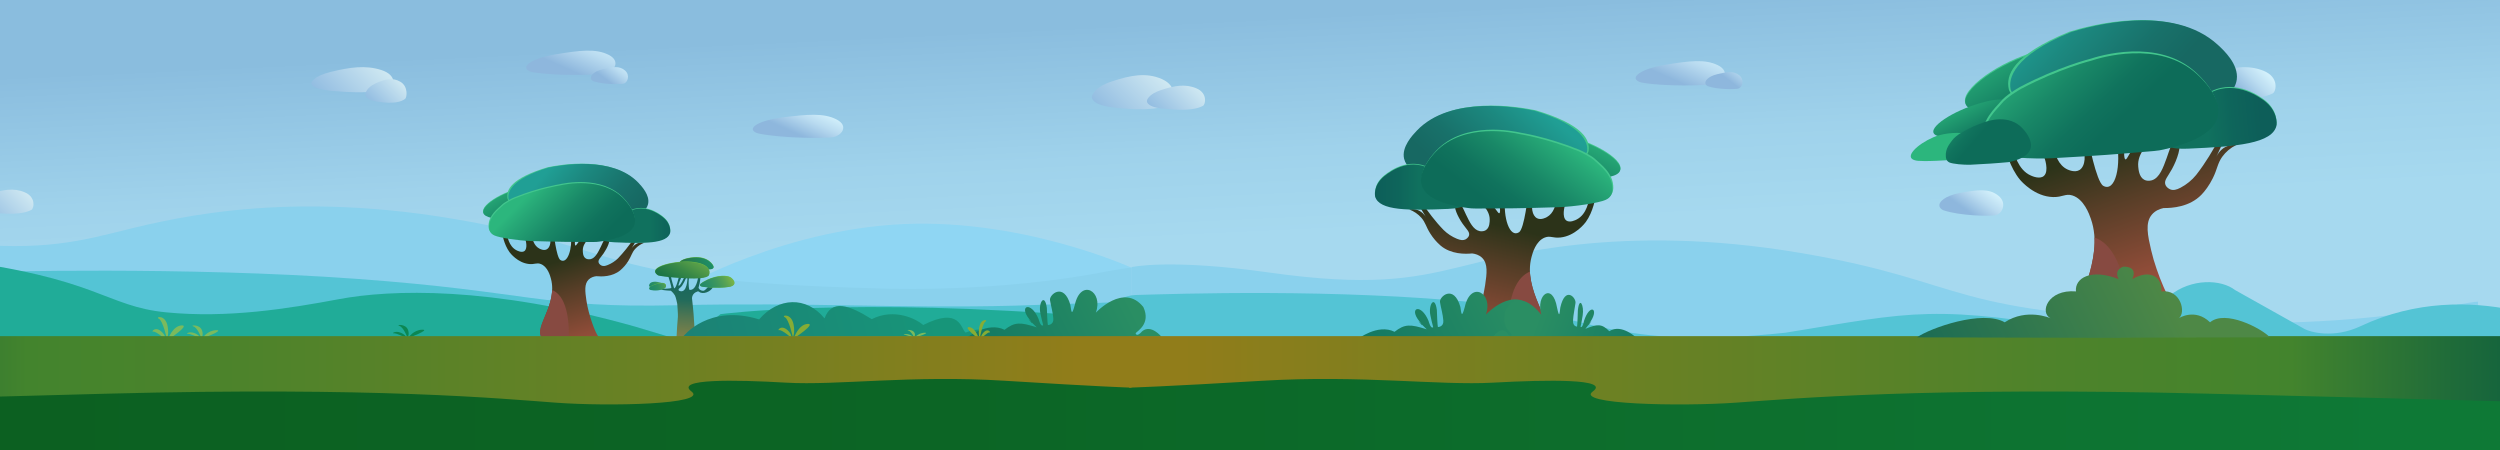 <?xml version="1.0" encoding="utf-8"?>
<!-- Generator: Adobe Illustrator 25.2.3, SVG Export Plug-In . SVG Version: 6.00 Build 0)  -->
<svg version="1.1" id="Layer_1" xmlns="http://www.w3.org/2000/svg" xmlns:xlink="http://www.w3.org/1999/xlink" x="0px" y="0px"
	 viewBox="0 0 5000 900" style="enable-background:new 0 0 5000 900;" xml:space="preserve">
<style type="text/css">
	.st0{clip-path:url(#SVGID_2_);}
	.st1{fill:url(#SVGID_3_);}
	.st2{fill:#8FD6F3;}
	.st3{fill:url(#SVGID_4_);}
	.st4{fill:url(#SVGID_5_);}
	.st5{fill:url(#SVGID_6_);}
	.st6{fill:#54C4D5;}
	.st7{fill:#20AC98;}
	.st8{fill:url(#SVGID_7_);}
	.st9{fill:#68BC45;}
	.st10{fill:url(#SVGID_8_);}
	.st11{fill:url(#SVGID_9_);}
	.st12{fill:url(#SVGID_10_);}
	.st13{fill:url(#SVGID_11_);}
	.st14{fill:url(#SVGID_12_);}
	.st15{fill:url(#SVGID_13_);}
	.st16{fill:#42C68D;}
	.st17{fill:url(#SVGID_14_);}
	.st18{fill:url(#SVGID_15_);}
	.st19{fill:url(#SVGID_16_);}
	.st20{fill:url(#SVGID_17_);}
	.st21{fill:url(#SVGID_18_);}
	.st22{fill:#874A41;}
	.st23{fill:url(#SVGID_19_);}
	.st24{fill:url(#SVGID_20_);}
	.st25{fill:url(#SVGID_21_);}
	.st26{fill:url(#SVGID_22_);}
	.st27{fill:url(#SVGID_23_);}
	.st28{fill:url(#SVGID_24_);}
	.st29{fill:url(#SVGID_25_);}
	.st30{fill:url(#SVGID_26_);}
	.st31{fill:url(#SVGID_27_);}
	.st32{fill:url(#SVGID_28_);}
	.st33{fill:#86AC35;}
	.st34{fill:#7BBA5D;}
	.st35{fill:#0C8753;}
	.st36{fill:url(#SVGID_29_);}
	.st37{fill:url(#SVGID_30_);}
	.st38{fill:url(#SVGID_31_);}
	.st39{fill:url(#SVGID_32_);}
	.st40{fill:url(#SVGID_33_);}
	.st41{fill:url(#SVGID_34_);}
	.st42{fill:url(#SVGID_35_);}
	.st43{fill:url(#SVGID_36_);}
	.st44{fill:url(#SVGID_37_);}
	.st45{fill:url(#SVGID_38_);}
	.st46{fill:url(#SVGID_39_);}
	.st47{fill:url(#SVGID_40_);}
	.st48{fill:url(#SVGID_41_);}
	.st49{fill:url(#SVGID_42_);}
	.st50{fill:url(#SVGID_43_);}
	.st51{fill:url(#SVGID_44_);}
	.st52{fill:url(#SVGID_45_);}
	.st53{fill:url(#SVGID_46_);}
	.st54{fill:url(#SVGID_47_);}
	.st55{fill:url(#SVGID_48_);}
	.st56{fill:url(#SVGID_49_);}
	.st57{fill:url(#SVGID_50_);}
	.st58{fill:url(#SVGID_51_);}
	.st59{fill:url(#SVGID_52_);}
	.st60{fill:url(#SVGID_53_);}
</style>
<g>
	<defs>
		<rect id="SVGID_1_" width="5000" height="900"/>
	</defs>
	<clipPath id="SVGID_2_">
		<use xlink:href="#SVGID_1_"  style="overflow:visible;"/>
	</clipPath>
	<g class="st0">
		
			<linearGradient id="SVGID_3_" gradientUnits="userSpaceOnUse" x1="2336.538" y1="210.09" x2="2303.148" y2="923.24" gradientTransform="matrix(1 0 0 -1 0 900)">
			<stop  offset="0.29" style="stop-color:#A6D9EF"/>
			<stop  offset="0.53" style="stop-color:#9FD2EB"/>
			<stop  offset="0.89" style="stop-color:#8BBEDF"/>
			<stop  offset="0.9" style="stop-color:#8ABDDE"/>
		</linearGradient>
		<rect x="-428" y="-41.6" class="st1" width="5501.6" height="877.9"/>
		<path class="st2" d="M1333,591.3c0,0,202-123.9,452-141.9s478,86,478,86v162l-1002,8C1261,705.4,1203,671.2,1333,591.3z"/>
		
			<linearGradient id="SVGID_4_" gradientUnits="userSpaceOnUse" x1="-429.92" y1="344.893" x2="2263.08" y2="344.893" gradientTransform="matrix(1 0 0 -1 0 900)">
			<stop  offset="0" style="stop-color:#8AD1ED"/>
			<stop  offset="1" style="stop-color:#8AD1ED"/>
		</linearGradient>
		<path class="st3" d="M-429.9,466.2c0,0,75-17.4,275,10.9s286,12.1,380-10.9s324-88.7,680-28.8s276,124.3,842,139.1
			c0,0,212,10.6,432-27.3c0,0,72-13.9,84-13.9v162h-2693L-429.9,466.2z"/>
		
			<linearGradient id="SVGID_5_" gradientUnits="userSpaceOnUse" x1="2263.08" y1="276.893" x2="4956.08" y2="276.893" gradientTransform="matrix(1 0 0 -1 0 900)">
			<stop  offset="0" style="stop-color:#8AD1ED"/>
			<stop  offset="1" style="stop-color:#8AD1ED"/>
		</linearGradient>
		<path class="st4" d="M2263.1,534.2c0,0,75-17.4,275,10.8s286,12.1,380-10.8s324-88.7,680-28.8s276,124.3,842,139.1
			c0,0,212,10.6,432-27.3c0,0,72-13.9,84-13.9v162h-2693V534.2z"/>
		
			<linearGradient id="SVGID_6_" gradientUnits="userSpaceOnUse" x1="-51.13" y1="73.625" x2="5086.91" y2="73.625" gradientTransform="matrix(1 0 0 -1 0 900)">
			<stop  offset="1.000000e-02" style="stop-color:#0C6021"/>
			<stop  offset="0.38" style="stop-color:#0C6525"/>
			<stop  offset="0.8" style="stop-color:#0D7331"/>
			<stop  offset="0.94" style="stop-color:#0E7936"/>
		</linearGradient>
		<polygon class="st5" points="-47,752.2 5085.9,740 5086.9,912.8 -51.1,909.8 		"/>
		<path class="st6" d="M-27.7,544c0,0,393.3-11.6,740.9,13.7s369.9,59,639.2,52.8s445.1,6.8,677.9,0.8l232.7-7.9v94l-2559-18.6
			L-27.7,544z"/>
		<path class="st6" d="M5158.6,665.3c0,0-214.6-117.7-437.3-13c-55.3,26-102.5,11.1-112,5.8l-139-77.9
			c-28.3-21.9-87.4-23.9-131.1,11.1l-108.6,69c-7.1,3.6-15.3,8.2-26.6,6.3c-340.2-59.3-373-43.2-633-1.2
			c-344.5,36.9-394.8-38-610.1-59.5c-288.8-29.5-611.6-18.1-689.4-15.9c-11.5,0.3-22.8,3.6-32.7,9.5l-19.7,11.6
			c-61.3,36.4-36.7,132.9,34,133.5L4440,763.3l658-22.7L5158.6,665.3z"/>
		<path class="st7" d="M1441,628.3c0,0,259.8-35,747.9,5l74.1,3.4v60.6l-896-7.5L1441,628.3z"/>
		<path class="st7" d="M-711.9,573.9c0,0,306.8-92.9,608.2-55.6s313.3,94.3,436.1,106.4s243-7.2,345.6-26.4s301.5-26.9,591.8,54.8
			l74.1,22.3l-2057,5.4L-711.9,573.9z"/>
		
			<linearGradient id="SVGID_7_" gradientUnits="userSpaceOnUse" x1="1364.912" y1="154.468" x2="1377.122" y2="382.258" gradientTransform="matrix(1 0 0 -1 0 900)">
			<stop  offset="2.000000e-02" style="stop-color:#A78B40"/>
			<stop  offset="0.11" style="stop-color:#A18A41"/>
			<stop  offset="0.22" style="stop-color:#918644"/>
			<stop  offset="0.35" style="stop-color:#767F4A"/>
			<stop  offset="0.49" style="stop-color:#507652"/>
			<stop  offset="0.64" style="stop-color:#216B5B"/>
			<stop  offset="0.78" style="stop-color:#19675C"/>
			<stop  offset="0.97" style="stop-color:#14645C"/>
		</linearGradient>
		<path class="st8" d="M1425.7,574.7c-4.7,8.9-20,15-27.5,8.9c-2-1.7-3.5-0.5-3.5-0.5c-11.2,3.5-10.7,13.7-10.7,13.7
			c10.7,89.3,3.4,142.9,3.4,142.9h-33.6c-4.3-28.2,0.5-88.7,2-106.3c0.4-4.6-1.3-25.5-1.3-25.5s-2.6-13.5-4.6-17
			c-2.1-3.5-4.8-6.7-8-9.4c-27.9-1.3-18.1-4.5-18.1-4.5c1.4,1.2,17.3,0.1,18.7-0.9s-6.2-24.5-6.2-24.5h5.4
			c0.8,7.3,6.5,24.9,6.5,24.9c4,1.7,9.6-23,9.6-23h5.4c0,0-9.1,19.7-5.2,17.9s10.1-16.1,10.1-16.1h4.2c0,0-6.4,16.3-12,20.1
			s-2.1,6.1-2.1,6.1c16.7,7.5,16.8-26.2,16.8-26.2h2.9c-1.8,17.2,0.8,24.3,0.8,24.3c14.1,2.5,17.4-24.3,17.4-24.3l4.6-1.7
			c0.5,7.5-3.6,21.9-3.6,21.9s1.8,5.9,9.3,6.1c4.4,0.1,11.1-10,13-11.8L1425.7,574.7z"/>
		<path class="st9" d="M1426.6,531.3c0,0-8.4-19.5-39.7-16.9c-31.2,2.6-46.1,19.2,15.9,22.3C1402.8,536.8,1431.5,542.5,1426.6,531.3
			z"/>
		
			<linearGradient id="SVGID_8_" gradientUnits="userSpaceOnUse" x1="1362.955" y1="355.04" x2="1425.615" y2="386.71" gradientTransform="matrix(1 0 0 -1 0 900)">
			<stop  offset="0" style="stop-color:#2C6F40"/>
			<stop  offset="1" style="stop-color:#1B936C"/>
		</linearGradient>
		<path class="st10" d="M1426.6,532c0,0-8.5-19.5-40.2-16.9s-46.7,19.2,16.1,22.3C1402.5,537.5,1431.6,543.2,1426.6,532z"/>
		<path class="st9" d="M1316.5,550.1c0,0,14.5,3.7,58.4,5.7c42.1,1.9,43-6.5,43-6.5s9.2-19.4-28.8-25.2
			C1354.3,518.8,1290,533.8,1316.5,550.1z"/>
		
			<linearGradient id="SVGID_9_" gradientUnits="userSpaceOnUse" x1="1334.167" y1="300.783" x2="1387.497" y2="395.493" gradientTransform="matrix(1 0 0 -1 0 900)">
			<stop  offset="0" style="stop-color:#096946"/>
			<stop  offset="0.17" style="stop-color:#0E6D46"/>
			<stop  offset="0.38" style="stop-color:#1E7746"/>
			<stop  offset="0.61" style="stop-color:#388847"/>
			<stop  offset="0.86" style="stop-color:#5BA048"/>
			<stop  offset="1" style="stop-color:#73B048"/>
		</linearGradient>
		<path class="st11" d="M1316.5,551c0,0,14.5,3.8,58.4,5.8c42.1,1.9,43-6.6,43-6.6s9.2-19.5-28.8-25.4
			C1354.3,519.5,1290,534.6,1316.5,551z"/>
		<path class="st9" d="M1408.9,573.9c0,0,26.1,3.2,48.3,0s8-19.2,0-21.2c-8.4-2-28-2.8-51.2,11.3
			C1391.1,573.1,1408.9,573.9,1408.9,573.9z"/>
		
			<linearGradient id="SVGID_10_" gradientUnits="userSpaceOnUse" x1="1393.755" y1="311.51" x2="1461.475" y2="345.21" gradientTransform="matrix(1 0 0 -1 0 900)">
			<stop  offset="0" style="stop-color:#1F8969"/>
			<stop  offset="0.23" style="stop-color:#238B68"/>
			<stop  offset="0.43" style="stop-color:#2E9064"/>
			<stop  offset="0.63" style="stop-color:#40985D"/>
			<stop  offset="0.83" style="stop-color:#5AA453"/>
			<stop  offset="1" style="stop-color:#78B248"/>
		</linearGradient>
		<path class="st12" d="M1408.7,574c0,0,25.9,3.1,47.8,0s8-18.6,0-20.5c-8.3-2-27.8-2.8-50.8,11C1391.1,573.2,1408.7,574,1408.7,574
			z"/>
		
			<linearGradient id="SVGID_11_" gradientUnits="userSpaceOnUse" x1="1297.105" y1="323.749" x2="1328.975" y2="340.009" gradientTransform="matrix(1 0 0 -1 0 900)">
			<stop  offset="0" style="stop-color:#1F8969"/>
			<stop  offset="0.23" style="stop-color:#238B68"/>
			<stop  offset="0.43" style="stop-color:#2E9064"/>
			<stop  offset="0.63" style="stop-color:#40985D"/>
			<stop  offset="0.83" style="stop-color:#5AA453"/>
			<stop  offset="1" style="stop-color:#78B248"/>
		</linearGradient>
		<path class="st13" d="M1318,564.5c0,0-17.6-4.8-19.8,6.1c-0.7,3.2,3.2,4.2,10.4,4.4C1315.2,575.1,1338.8,568.6,1318,564.5z"/>
		<path class="st9" d="M1300.5,578.6c0,0,11.4,4,26.3-1.3c8-2.9,6.3-11.6-2-11.6S1292.8,572.6,1300.5,578.6z"/>
		
			<linearGradient id="SVGID_12_" gradientUnits="userSpaceOnUse" x1="1297.549" y1="317.743" x2="1334.969" y2="333.383" gradientTransform="matrix(1 0 0 -1 0 900)">
			<stop  offset="0" style="stop-color:#1F8969"/>
			<stop  offset="0.26" style="stop-color:#238B68"/>
			<stop  offset="0.5" style="stop-color:#2E9063"/>
			<stop  offset="0.72" style="stop-color:#40995C"/>
			<stop  offset="0.94" style="stop-color:#5AA551"/>
			<stop  offset="1" style="stop-color:#62A94E"/>
		</linearGradient>
		<path class="st14" d="M1299.8,579.5c0,0,11.7,4.2,26.9-1.3c8.2-2.9,6.4-11.9-2-11.9S1292,573.3,1299.8,579.5z"/>
		
			<linearGradient id="SVGID_13_" gradientUnits="userSpaceOnUse" x1="11590.191" y1="194.886" x2="11667.691" y2="513.976" gradientTransform="matrix(-0.75 0 0 -1 9880.7 900)">
			<stop  offset="0" style="stop-color:#A3513F"/>
			<stop  offset="0.13" style="stop-color:#8E4C38"/>
			<stop  offset="0.41" style="stop-color:#573E27"/>
			<stop  offset="0.61" style="stop-color:#2C3319"/>
		</linearGradient>
		<path class="st15" d="M1182.9,472.9c0,0-17.6,11.5-17.3,28.1c0.1,2.9-0.2,11.9,5.8,15.8c4.1,2.7,9.2,1.6,9.9,1.5
			c9.3-2.2,14.9-13.7,20.4-24.9c4.5-9.2,6.5-16.4,11.8-17.2c0.6-0.1,2.7-0.4,4,0.8c4,3.8-2.9,19.2-10.5,30.1
			c-6,8.6-11.2,12.5-9.8,17.7c1,4,5.3,6.1,5.8,6.3c3.4,1.6,7.3,1.1,12.6-1.1c7.7-3.1,14.6-7.6,20.5-13.4
			c11.3-11.9,21.6-24.7,30.7-38.3l4.6,4.6l-8.5,14.4c1.1-1.8,6.1-9.7,15.8-11.8c3.2-0.7,6.6-0.7,9.9,0c-7,2.6-13.4,6.9-18.4,12.5
			c-6.7,7.6-7,13.5-13.8,24.3c-4.3,6.9-9.6,13-15.8,18.3c-15.9,13.2-37.2,12.8-48,11.8c-4.5,0.5-10.4,2.1-15.1,6.5
			c-9.3,9-7.3,24-4.7,42c4.4,29.5,17.9,65.3,24.3,72.7c5.9,6.9-70.5,16.4-91,10c-13.5-0.1-19.2-4.3-22.1-7.8
			c-16.9-20.9,31.8-66.3,17.9-118.3c-1.5-5.6-6.4-24.2-20.4-29.5c-8.2-3.2-12,1.2-23.6,0c-22.7-2.4-37.5-21.9-38.8-23.6
			c-11.5-15.7-14.9-38.2-14.9-38.2l0,0l9.8,1.4c0.5,4,3.2,24.8,18.9,32.9c1.9,1,10.4,5.4,15.7,1.8c7.4-5,2.9-22.1,2-23.7
			c-3.2-6.1-10.5-17.8-10.5-17.8l24.3,3c-1.2,14.8,4,27.8,14,33.2c1.3,0.7,8.9,4.9,14.9,1.8c7.3-3.7,10.4-17.1,4.7-32.6l9-3.3
			c0,0,5.5,51.8,13.7,57.1c14.2,9.2,24.8-22.2,21.1-53.9h10.5c0,0-6.8,34.7,1.6,22.3s16.9-15.6,16.9-15.6l0,0"/>
		<path class="st16" d="M981.2,434.1c0,0,19.8,5.3,107.9,6l-0.2-70.4c-2.1-0.6-17.2-4.1-55.4,7.7c-46.5,14.3-87.2,44.9-57.1,55.3"/>
		
			<linearGradient id="SVGID_14_" gradientUnits="userSpaceOnUse" x1="2878.979" y1="434.918" x2="2805.839" y2="583.178" gradientTransform="matrix(0.75 0 0 -1 -1106.69 900)">
			<stop  offset="8.000000e-02" style="stop-color:#0D6C59"/>
			<stop  offset="0.76" style="stop-color:#2CB67D"/>
		</linearGradient>
		<path class="st17" d="M981.4,435.4c0,0,19.8,5.3,107.9,6l-0.1-70.4c-2.1-0.7-17.2-4.1-55.4,7.7c-46.5,14.3-87.2,44.9-57.1,55.3"/>
		
			<linearGradient id="SVGID_15_" gradientUnits="userSpaceOnUse" x1="11725.026" y1="428.113" x2="11822.286" y2="529.102" gradientTransform="matrix(-0.75 0 0 -1 9880.7 900)">
			<stop  offset="0" style="stop-color:#0D5F3F"/>
			<stop  offset="0.16" style="stop-color:#07724A"/>
			<stop  offset="0.28" style="stop-color:#018455"/>
			<stop  offset="0.41" style="stop-color:#24995C"/>
			<stop  offset="0.56" style="stop-color:#43AC62"/>
			<stop  offset="0.68" style="stop-color:#56B766"/>
			<stop  offset="0.76" style="stop-color:#5DBB67"/>
		</linearGradient>
		<path class="st18" d="M991.7,422c8.7,12.5,14,19.7,52.8,19.6c38.8-0.1,83.1-19.3,43.8-43.2c0,0-17.8-8.9-45.9-8.8"/>
		<path class="st16" d="M1095.4,334.5c-74.4,22.3-82.7,45.9-80.7,61.4c0,0-0.2,21,77.1,42.2l0,0c0,0,45.3,17.4,129,8.3
			c25.4-2.8,67.3-13.7,73.1-38.2c4.3-18-13.2-36.4-19.5-43C1223,310.9,1120.5,329.4,1095.4,334.5z"/>
		
			<linearGradient id="SVGID_16_" gradientUnits="userSpaceOnUse" x1="11514.364" y1="373.278" x2="11752.394" y2="640.148" gradientTransform="matrix(-0.75 0 0 -1 9880.7 900)">
			<stop  offset="0.16" style="stop-color:#176862"/>
			<stop  offset="0.32" style="stop-color:#18716A"/>
			<stop  offset="0.56" style="stop-color:#1C887F"/>
			<stop  offset="0.76" style="stop-color:#209F95"/>
		</linearGradient>
		<path class="st19" d="M1097.7,335c-74.8,22.3-82.3,49-80.8,61.2c0,0-0.2,20.9,77.1,42l0,0c0,0,45.3,17.3,129,8.2
			c25.4-2.8,67.3-13.7,73.1-38.1c4.3-18-13.2-36.2-19.4-42.9C1225.3,311.5,1122.9,329.9,1097.7,335z"/>
		<path class="st16" d="M1340.2,464.6c0,0,3.9-16.7-14-31.2c-10.1-8.2-41.5-30.3-75.2-7.6c-38.7,26-80.6,55.1-21.9,57.6
			S1334.1,486.5,1340.2,464.6z"/>
		
			<linearGradient id="SVGID_17_" gradientUnits="userSpaceOnUse" x1="11350.526" y1="448.521" x2="11537.127" y2="448.521" gradientTransform="matrix(-0.75 0 0 -1 9880.7 900)">
			<stop  offset="0" style="stop-color:#0D5E59"/>
			<stop  offset="0.25" style="stop-color:#0E655B"/>
			<stop  offset="0.48" style="stop-color:#10715E"/>
		</linearGradient>
		<path class="st20" d="M1340.2,465.8c0,0,3.9-16.7-14-31.2c-10.1-8.2-41.5-30.3-75.2-7.6c-38.7,26-80.6,55.1-21.9,57.6
			S1334.1,487.7,1340.2,465.8z"/>
		<path class="st16" d="M1197.4,481c-8.3,1.2-9.7,0.7-42.2,0.7c-6.9,0-36.3,0-95.3-1.9c-24.8-0.8-62.2-6.4-72.4-11.1
			c-3.4-1.6-10.2-5.3-10.4-15.6c-0.6-23.4,20-36.9,26.4-43.4c6-6.1,21.3-13.5,25.4-15.1c49.3-19.9,89.4-25.9,89.4-25.9
			c9.6-2.2,85.2-18.4,128.3,26.9c4,4.2,28.3,29.5,21.2,51.5C1259.5,472.3,1214.3,478.6,1197.4,481z"/>
		
			<linearGradient id="SVGID_18_" gradientUnits="userSpaceOnUse" x1="11614.884" y1="376.315" x2="11773.334" y2="583.195" gradientTransform="matrix(-0.75 0 0 -1 9880.7 900)">
			<stop  offset="4.000000e-02" style="stop-color:#0D6C59"/>
			<stop  offset="0.19" style="stop-color:#10735D"/>
			<stop  offset="0.41" style="stop-color:#198867"/>
			<stop  offset="0.67" style="stop-color:#27A977"/>
			<stop  offset="0.76" style="stop-color:#2CB67D"/>
		</linearGradient>
		<path class="st21" d="M1198.7,483.2c-8.3,1.2-9.7,0.7-42.2,0.7c-6.9,0-36.3,0-95.3-1.9c-24.8-0.8-62.2-6.4-72.4-11.1
			c-3.4-1.6-10.2-5.3-10.4-15.6c-0.5-23.4,20-36.9,26.4-43.4c6-6.1,21.3-13.5,25.3-15.1c49.3-19.9,89.4-25.9,89.4-25.9
			c9.6-2.2,85.2-18.4,128.3,26.9c4,4.2,28.3,29.5,21.2,51.5C1260.9,474.5,1215.6,480.8,1198.7,483.2z"/>
		<path class="st22" d="M1104.3,580c0,0-0.2,17.6-10.1,42.1s-19.8,41.9-10.3,53.8s53,9.9,53,9.9S1145.7,597.5,1104.3,580z"/>
		
			<linearGradient id="SVGID_19_" gradientUnits="userSpaceOnUse" x1="2935.786" y1="209.029" x2="3032.096" y2="605.569" gradientTransform="matrix(1 0 0 -1 0 900)">
			<stop  offset="0" style="stop-color:#A3513F"/>
			<stop  offset="0.13" style="stop-color:#8E4C38"/>
			<stop  offset="0.41" style="stop-color:#573E27"/>
			<stop  offset="0.61" style="stop-color:#2C3319"/>
		</linearGradient>
		<path class="st23" d="M2956.7,402.5c0,0,23.1,15.1,22.7,37c-0.1,3.8,0.2,15.6-7.6,20.7c-5.4,3.6-12,2.2-13,1.9
			c-12.3-2.8-19.6-17.9-26.7-32.7c-5.9-12.1-8.5-21.5-15.5-22.6c-0.8-0.1-3.5-0.5-5.2,1c-5.2,4.9,3.8,25.3,13.8,39.6
			c7.9,11.3,14.7,16.4,12.9,23.3c-1.4,5.3-7,8-7.5,8.3c-4.5,2.1-9.5,1.4-16.6-1.4c-10.1-4.1-19.2-10.1-26.9-17.7
			c-17.6-18.1-31.6-37.5-40.3-50.4l-6,6l11.3,19c-1.4-2.4-8-12.7-20.7-15.5c-4.3-0.9-8.7-0.9-12.9,0c9.3,3.4,17.5,9,24.1,16.4
			c8.7,10,9.1,17.8,18.1,31.9c5.7,9,12.6,17.1,20.7,24.1c20.8,17.3,48.8,16.9,62.9,15.5c5.9,0.7,13.7,2.7,19.8,8.6
			c12.2,11.8,9.6,31.6,6.1,55.2c-5.7,38.7-23.5,85.8-31.9,95.6c-7.8,9.1,92.4,21.5,119.4,13.2c17.6-0.1,25.2-5.7,28.9-10.2
			c22.2-27.4-41.7-87.2-23.5-155.5c2-7.4,8.4-31.8,26.7-38.8c10.8-4.1,15.7,1.6,31,0c29.7-3.1,49.2-28.8,50.8-31
			c15.1-20.6,19.5-50.2,19.5-50.2l0,0l-12.8,1.9c-0.6,5.2-4.2,32.6-24.8,43.2c-2.4,1.3-13.7,7-20.6,2.3c-9.7-6.6-3.8-29.1-2.7-31.2
			c4.1-8.1,13.8-23.4,13.8-23.4l-31.9,4c1.5,19.4-5.3,36.5-18.4,43.6c-1.7,1-11.7,6.4-19.6,2.3c-9.6-4.9-13.6-22.5-6.2-42.8
			l-11.8-4.3c0,0-7.2,68.1-18,75.1c-18.7,12.1-32.5-29.1-27.6-70.8h-13.8c0,0,9,45.6-2.1,29.3s-22.1-20.6-22.1-20.6l0,0"/>
		<path class="st16" d="M3221.2,351.5c0,0-25.9,7-141.5,7.9l0.2-92.5c2.7-0.9,22.5-5.4,72.7,10.1c60.9,18.8,114.3,59,74.9,72.7"/>
		
			<linearGradient id="SVGID_20_" gradientUnits="userSpaceOnUse" x1="11476.564" y1="510.787" x2="11394.124" y2="677.887" gradientTransform="matrix(-1 0 0 -1 14594.86 900)">
			<stop  offset="8.000000e-02" style="stop-color:#0D6C59"/>
			<stop  offset="0.76" style="stop-color:#2CB67D"/>
		</linearGradient>
		<path class="st24" d="M3220.9,353.2c0,0-25.9,7-141.5,7.9l0.2-92.5c2.7-0.9,22.5-5.4,72.7,10.1c60.9,18.8,114.4,59,74.9,72.7"/>
		
			<linearGradient id="SVGID_21_" gradientUnits="userSpaceOnUse" x1="3099.253" y1="534.067" x2="3196.123" y2="634.638" gradientTransform="matrix(1 0 0 -1 0 900)">
			<stop  offset="0" style="stop-color:#0D5F3F"/>
			<stop  offset="0.16" style="stop-color:#07724A"/>
			<stop  offset="0.28" style="stop-color:#018455"/>
			<stop  offset="0.41" style="stop-color:#24995C"/>
			<stop  offset="0.56" style="stop-color:#43AC62"/>
			<stop  offset="0.68" style="stop-color:#56B766"/>
			<stop  offset="0.76" style="stop-color:#5DBB67"/>
		</linearGradient>
		<path class="st25" d="M3207.4,335.6c-11.4,16.5-18.3,25.9-69.3,25.8s-109-25.3-57.5-56.8c0,0,23.4-11.7,60.2-11.5"/>
		<path class="st16" d="M3071.4,220.6c97.6,29.3,108.4,60.2,105.9,80.7c0,0,0.2,27.6-101.1,55.4l0,0c0,0-59.4,22.8-169.1,10.8
			c-33.3-3.6-88.2-18-95.8-50.3c-5.6-23.7,17.3-47.8,25.5-56.5C2904.1,189.7,3038.4,213.9,3071.4,220.6z"/>
		
			<linearGradient id="SVGID_22_" gradientUnits="userSpaceOnUse" x1="2885.353" y1="483.548" x2="3131.823" y2="759.867" gradientTransform="matrix(1 0 0 -1 0 900)">
			<stop  offset="0.16" style="stop-color:#176862"/>
			<stop  offset="0.32" style="stop-color:#18716A"/>
			<stop  offset="0.56" style="stop-color:#1C887F"/>
			<stop  offset="0.76" style="stop-color:#209F95"/>
		</linearGradient>
		<path class="st26" d="M3068.4,221.3c98.1,29.3,107.9,64.4,105.9,80.4c0,0,0.2,27.5-101.1,55.2l0,0c0,0-59.4,22.7-169.1,10.7
			c-33.3-3.6-88.2-18-95.9-50.1c-5.6-23.6,17.2-47.6,25.5-56.3C2901,190.4,3035.3,214.6,3068.4,221.3z"/>
		<path class="st16" d="M2750.3,391.6c0,0-5.1-21.9,18.4-41c13.3-10.7,54.4-39.8,98.6-10c50.8,34.2,105.7,72.5,28.8,75.7
			S2758.4,420.4,2750.3,391.6z"/>
		
			<linearGradient id="SVGID_23_" gradientUnits="userSpaceOnUse" x1="2749.861" y1="525.694" x2="2934.282" y2="525.694" gradientTransform="matrix(1 0 0 -1 0 900)">
			<stop  offset="0" style="stop-color:#0D5E59"/>
			<stop  offset="0.25" style="stop-color:#0E655B"/>
			<stop  offset="0.48" style="stop-color:#10715E"/>
		</linearGradient>
		<path class="st27" d="M2750.3,393.1c0,0-5.1-21.9,18.4-41c13.3-10.7,54.4-39.8,98.6-10c50.8,34.2,105.7,72.5,28.8,75.7
			S2758.4,422,2750.3,393.1z"/>
		<path class="st16" d="M2937.6,413.1c10.9,1.5,12.8,1,55.3,0.9c9.1,0,47.6,0,125-2.5c32.6-1,81.6-8.5,95-14.6
			c4.4-2,13.3-7,13.7-20.5c0.7-30.7-26.2-48.4-34.7-57c-7.9-8-27.9-17.8-33.2-19.9c-64.7-26.1-117.3-34.1-117.3-34.1
			c-12.6-2.9-111.7-24.2-168.3,35.3c-5.2,5.5-37.2,38.7-27.8,67.6C2856.2,401.6,2915.5,410,2937.6,413.1z"/>
		
			<linearGradient id="SVGID_24_" gradientUnits="userSpaceOnUse" x1="2985.404" y1="473.437" x2="3150.084" y2="688.447" gradientTransform="matrix(1 0 0 -1 0 900)">
			<stop  offset="4.000000e-02" style="stop-color:#0D6C59"/>
			<stop  offset="0.19" style="stop-color:#10735D"/>
			<stop  offset="0.41" style="stop-color:#198867"/>
			<stop  offset="0.67" style="stop-color:#27A977"/>
			<stop  offset="0.76" style="stop-color:#2CB67D"/>
		</linearGradient>
		<path class="st28" d="M2935.9,416c10.9,1.5,12.8,1,55.3,0.9c9.1,0,47.6,0,125-2.5c32.6-1,81.6-8.5,95-14.6c4.5-2,13.4-7,13.7-20.5
			c0.7-30.7-26.2-48.4-34.7-57c-7.9-8-27.9-17.8-33.2-19.9c-64.7-26.1-117.3-34.1-117.3-34.1c-12.6-2.9-111.7-24.2-168.3,35.3
			c-5.2,5.5-37.2,38.7-27.8,67.6C2854.4,404.5,2913.8,412.9,2935.9,416z"/>
		<path class="st22" d="M3059.8,543.2c0,0,0.3,23.1,13.2,55.3s26,55.1,13.5,70.7s-69.5,13-69.5,13S3005.4,566.1,3059.8,543.2z"/>
		
			<linearGradient id="SVGID_25_" gradientUnits="userSpaceOnUse" x1="1392.374" y1="164.145" x2="2007.734" y2="320.835" gradientTransform="matrix(1 0 0 -1 0 900)">
			<stop  offset="0" style="stop-color:#1B8275"/>
			<stop  offset="0.77" style="stop-color:#179579"/>
		</linearGradient>
		<path class="st29" d="M1367,672.3c0,0,50.4-64.9,151.2-33.5c38.6-44.6,94.4-46.7,130.9-2c13.9-38.5,48.3-27.4,94.4,1.5
			c45-22.8,89-0.5,103,11.7c74-37.5,75.1,8.1,84.7,15.2c42.9-17.3,70.8,7.1,70.8,7.1L1367,672.3z"/>
		
			<linearGradient id="SVGID_26_" gradientUnits="userSpaceOnUse" x1="1993.593" y1="157.744" x2="2339.383" y2="334.464" gradientTransform="matrix(1 0 0 -1 0 900)">
			<stop  offset="0" style="stop-color:#137963"/>
			<stop  offset="0.77" style="stop-color:#2A8E63"/>
		</linearGradient>
		<path class="st30" d="M1934.7,674.6c0,0,41-31.9,74.4-15c20.3-15.9,31.5-15.5,64.3-4.9c-38.4-39.1,6.6,10.5-15-16.6
			s3.8-36.5,18.8,0c0,0,4,16.5,9.2,12.3c-4.9-19.9-1-2.5-5.6-23.7s8.7-41.5,12.9-10.8c1,31.1,2.1,34.2,2.1,34.2s11.7-0.1,10.9-12.6
			s-5-26.4-6.7-37.3s27.6-36.7,40.8,9.8c2.1,13.3,2.4,23.4,8.7,0.3c11.9-54.5,57.9-27.9,42.2,15c0,0,55.9-60.4,95-11.2
			c15.7,33.9-12.9,48.2-15.4,52.4c0,0,1.4,9.4,13.3-4.2c17.8-14.3,38.3,11.2,38.3,11.2L1934.7,674.6z"/>
		
			<linearGradient id="SVGID_27_" gradientUnits="userSpaceOnUse" x1="2773.593" y1="153.744" x2="3119.383" y2="330.464" gradientTransform="matrix(1 0 0 -1 0 900)">
			<stop  offset="0" style="stop-color:#137963"/>
			<stop  offset="0.77" style="stop-color:#2A8E63"/>
		</linearGradient>
		<path class="st31" d="M2714.7,678.6c0,0,41-31.9,74.4-15c20.3-15.9,31.5-15.5,64.3-4.9c-38.4-39.1,6.6,10.5-15-16.6
			s3.8-36.5,18.8,0c0,0,4,16.5,9.2,12.3c-4.9-19.9-1-2.5-5.6-23.7s8.7-41.5,12.9-10.8c1,31.1,2.1,34.2,2.1,34.2s11.7-0.1,10.9-12.6
			s-5-26.4-6.7-37.3s27.6-36.7,40.8,9.8c2.1,13.3,2.4,23.4,8.7,0.3c11.9-54.5,57.9-27.9,42.2,15c0,0,55.9-60.4,95-11.2
			c15.7,33.9-12.9,48.2-15.4,52.4c0,0,1.4,9.4,13.3-4.2c17.8-14.3,38.3,11.2,38.3,11.2L2714.7,678.6z"/>
		
			<linearGradient id="SVGID_28_" gradientUnits="userSpaceOnUse" x1="16365.828" y1="126.619" x2="16711.578" y2="303.319" gradientTransform="matrix(-0.74 0 0 -1 15382.11 900)">
			<stop  offset="0" style="stop-color:#137963"/>
			<stop  offset="0.77" style="stop-color:#2A8E63"/>
		</linearGradient>
		<path class="st32" d="M3274,676.6c0,0-30.5-30.3-55.4-14.2c-15.1-15.1-23.4-14.7-47.9-4.7c28.6-37.2-4.9,10,11.2-15.8
			s-2.8-34.7-13.9,0c0,0-3,15.6-6.9,11.6c3.6-18.9,0.8-2.3,4.2-22.5s-6.5-39.5-9.6-10.3c-0.8,29.5-1.6,32.5-1.6,32.5
			s-8.7-0.1-8.1-12s3.7-25.1,5-35.4s-20.5-34.8-30.4,9.3c-1.6,12.6-1.8,22.2-6.5,0.3c-8.8-51.7-43.1-26.5-31.4,14.3
			c0,0-41.6-57.3-70.7-10.6c-11.7,32.2,9.6,45.7,11.4,49.7c0,0-1,9-9.9-4c-13.3-13.6-28.5,10.6-28.5,10.6L3274,676.6z"/>
		<path class="st33" d="M1962.3,677.1c0,0,13.3-13.5,16.8-12.2s-3.6-11.9-14.3,2.9C1960.5,673.7,1962.3,677.1,1962.3,677.1z"/>
		<path class="st33" d="M1959.4,677.1c0,0,5.6-30.8,11.6-34s-9.5-7.9-12.7,12.9C1956.2,670.3,1959.4,677.1,1959.4,677.1z"/>
		<path class="st33" d="M1957.6,677.1c0,0-6.4-21.9-19.3-22.8s19.3,24,19.3,24"/>
		<path class="st34" d="M1825.2,674.7c0,0-13.3-5.4-16.8-4.9s3.6-4.8,14.3,1.2C1827,673.4,1825.2,674.7,1825.2,674.7z"/>
		<path class="st34" d="M1828.1,674.7c0,0-5.6-12.4-11.6-13.7s9.5-3.2,12.7,5.2C1831.3,672,1828.1,674.7,1828.1,674.7z"/>
		<path class="st34" d="M1829.9,674.7c4.8-5.7,11.9-9.1,19.3-9.2c12.9-0.3-19.3,9.7-19.3,9.7"/>
		<path class="st34" d="M329.8,677.8c0,0-18.5-16-23.5-14.5s5.1-14.1,20,3.4C332.3,673.8,329.8,677.8,329.8,677.8z"/>
		<path class="st34" d="M333.8,677.8c0,0-7.8-36.5-16.1-40.3s13.3-9.4,17.6,15.3C338.3,669.8,333.8,677.8,333.8,677.8z"/>
		<path class="st34" d="M336.3,677.8c0,0,9-26,27-27s-27,28.5-27,28.5"/>
		<path class="st33" d="M1581.8,674.8c0,0-18.5-16-23.5-14.5s5.1-14.1,20,3.4C1584.3,670.8,1581.8,674.8,1581.8,674.8z"/>
		<path class="st33" d="M1585.8,674.8c0,0-7.8-36.5-16.1-40.3s13.3-9.4,17.6,15.3C1590.3,666.8,1585.8,674.8,1585.8,674.8z"/>
		<path class="st33" d="M1588.3,674.8c0,0,9-26,27-27s-27,28.5-27,28.5"/>
		<path class="st34" d="M398.8,676c0,0-18.5-9.2-23.5-8.4s5.1-8.2,20,2C401.3,673.7,398.8,676,398.8,676z"/>
		<path class="st34" d="M402.8,676c0,0-7.8-21-16.1-23.2s13.3-5.4,17.6,8.8C407.3,671.3,402.8,676,402.8,676z"/>
		<path class="st34" d="M405.3,676c0,0,9-15,27-15.6s-27,16.4-27,16.4"/>
		<path class="st35" d="M810.8,675c0,0-18.5-9.2-23.5-8.4s5.1-8.2,20,2C813.3,672.7,810.8,675,810.8,675z"/>
		<path class="st35" d="M814.8,675c0,0-7.8-21-16.1-23.2s13.3-5.4,17.6,8.8C819.3,670.3,814.8,675,814.8,675z"/>
		<path class="st35" d="M817.3,675c0,0,9-15,27-15.6s-27,16.4-27,16.4"/>
		
			<linearGradient id="SVGID_29_" gradientUnits="userSpaceOnUse" x1="-432" y1="159.393" x2="2265" y2="159.393" gradientTransform="matrix(1 0 0 -1 0 900)">
			<stop  offset="0" style="stop-color:#0D5F3F"/>
			<stop  offset="7.000000e-02" style="stop-color:#206C39"/>
			<stop  offset="0.18" style="stop-color:#43842D"/>
			<stop  offset="0.34" style="stop-color:#4D832B"/>
			<stop  offset="0.63" style="stop-color:#698124"/>
			<stop  offset="0.96" style="stop-color:#917D1A"/>
		</linearGradient>
		<path class="st36" d="M2265,732.3l-3-60H-432l1.9,38.2l-0.9,94.8c0,0,116-4,648-18s786,10,894,18s306,3.4,272-22.3
			s86-23.7,189-17.7s250.2-15.6,437.6-3.8s253.4,13.8,253.4,13.8v-43H2265z"/>
		
			<linearGradient id="SVGID_30_" gradientUnits="userSpaceOnUse" x1="-154.381" y1="419.551" x2="-14.561" y2="559.471" gradientTransform="matrix(1 0 0 -1 0 900)">
			<stop  offset="0.23" style="stop-color:#91BCE1"/>
			<stop  offset="1" style="stop-color:#D7EEF4"/>
		</linearGradient>
		<path class="st37" d="M-159.1,400.5c0,0,2.9-17.6,39.8-29.7s68-18.5,100.1-4.6s25.3,45.4,18.5,49.1c-13.2,7.2-41.7,16.7-117.6,7.4
			C-163.9,417.2-159.1,400.5-159.1,400.5z"/>
		
			<linearGradient id="SVGID_31_" gradientUnits="userSpaceOnUse" x1="630.076" y1="657.634" x2="763.566" y2="791.224" gradientTransform="matrix(1 0 0 -1 0 900)">
			<stop  offset="0.23" style="stop-color:#91BCE1"/>
			<stop  offset="1" style="stop-color:#D7EEF4"/>
		</linearGradient>
		<path class="st38" d="M622.9,165.4c0,0,2.9-13,39.8-21.9s68-13.7,100.1-3.4s25.3,33.5,18.5,36.2c-13.2,5.3-41.7,12.3-117.6,5.5
			C618.1,177.7,622.9,165.4,622.9,165.4z"/>
		
			<linearGradient id="SVGID_32_" gradientUnits="userSpaceOnUse" x1="730.78" y1="670.06" x2="806.31" y2="745.64" gradientTransform="matrix(1 0 0 -1 0 900)">
			<stop  offset="0.23" style="stop-color:#91BCE1"/>
			<stop  offset="1" style="stop-color:#D7EEF4"/>
		</linearGradient>
		<path class="st39" d="M730.9,187.5c0,0,1.5-12.2,20-20.6s34.1-12.8,50.1-3.2s12.7,31.5,9.3,34c-6.6,5-20.9,11.6-58.9,5.1
			C728.4,199.1,730.9,187.5,730.9,187.5z"/>
		
			<linearGradient id="SVGID_33_" gradientUnits="userSpaceOnUse" x1="-45.803" y1="434.263" x2="53.167" y2="533.303" gradientTransform="matrix(1 0 0 -1 0 900)">
			<stop  offset="0.23" style="stop-color:#91BCE1"/>
			<stop  offset="1" style="stop-color:#D7EEF4"/>
		</linearGradient>
		<path class="st40" d="M-49.1,409.1c0,0,2.1-12.5,28.2-21s48.2-13.1,70.8-3.3S67.8,417,63,419.6c-9.3,5.1-29.5,11.8-83.2,5.3
			C-52.5,421-49.1,409.1-49.1,409.1z"/>
		
			<linearGradient id="SVGID_34_" gradientUnits="userSpaceOnUse" x1="1091.496" y1="3406.758" x2="1290.826" y2="3606.218" gradientTransform="matrix(0.96 -6.000000e-02 -3.000000e-02 -0.5 111.29 1953.17)">
			<stop  offset="0.42" style="stop-color:#8EB7DD"/>
			<stop  offset="0.43" style="stop-color:#90B9DE"/>
			<stop  offset="0.68" style="stop-color:#B9DBF0"/>
			<stop  offset="0.88" style="stop-color:#D2F0FB"/>
			<stop  offset="1" style="stop-color:#DBF8FF"/>
		</linearGradient>
		<path class="st41" d="M1054.2,130.5c0,0,7.8-13.6,56.6-21.7s80.4-12.1,106.3,0.8s10.9,34.9-8.2,37.7s-98.2,5.3-145.1-3.3
			C1063.7,144.1,1047,140.1,1054.2,130.5z"/>
		
			<linearGradient id="SVGID_35_" gradientUnits="userSpaceOnUse" x1="-2191.54" y1="3406.508" x2="-2051.01" y2="3547.138" gradientTransform="matrix(0.57 -4.000000e-02 -3.000000e-02 -0.5 2534.18 1807.91)">
			<stop  offset="0.42" style="stop-color:#8EB7DD"/>
			<stop  offset="0.43" style="stop-color:#90B9DE"/>
			<stop  offset="0.68" style="stop-color:#B9DBF0"/>
			<stop  offset="0.88" style="stop-color:#D2F0FB"/>
			<stop  offset="1" style="stop-color:#DBF8FF"/>
		</linearGradient>
		<path class="st42" d="M1182.3,152.7c0,0,3-9.4,23.2-14.3s33.3-7.1,44.4,2.5s5.2,24.8-2.8,26.4s-40.9,1.9-60.7-5
			C1186.5,162.4,1179.5,159.3,1182.3,152.7z"/>
		
			<linearGradient id="SVGID_36_" gradientUnits="userSpaceOnUse" x1="1552.348" y1="1631.291" x2="1711.968" y2="1791.021" gradientTransform="matrix(0.98 -3.000000e-02 -1.000000e-02 -0.48 13.81 1129.33)">
			<stop  offset="0.43" style="stop-color:#8EB7DD"/>
			<stop  offset="0.45" style="stop-color:#90B9DE"/>
			<stop  offset="0.69" style="stop-color:#B9DBF0"/>
			<stop  offset="0.88" style="stop-color:#D2F0FB"/>
			<stop  offset="1" style="stop-color:#DBF8FF"/>
		</linearGradient>
		<path class="st43" d="M1507.6,253.8c0,0,8.4-12.8,58-19s81.7-9.1,107.5,4.1s9.8,33.8-9.7,35.8s-99.5,2-146.6-7.7
			C1516.7,267,1500,262.7,1507.6,253.8z"/>
		
			<linearGradient id="SVGID_37_" gradientUnits="userSpaceOnUse" x1="2188.619" y1="627.551" x2="2328.439" y2="767.471" gradientTransform="matrix(1 0 0 -1 0 900)">
			<stop  offset="0.23" style="stop-color:#91BCE1"/>
			<stop  offset="1" style="stop-color:#D7EEF4"/>
		</linearGradient>
		<path class="st44" d="M2183.9,192.5c0,0,2.9-17.6,39.9-29.7s68-18.6,100.1-4.6s25.3,45.4,18.5,49.1c-13.2,7.2-41.7,16.7-117.6,7.4
			C2179.1,209.2,2183.9,192.5,2183.9,192.5z"/>
		
			<linearGradient id="SVGID_38_" gradientUnits="userSpaceOnUse" x1="2297.197" y1="642.263" x2="2396.167" y2="741.303" gradientTransform="matrix(1 0 0 -1 0 900)">
			<stop  offset="0.23" style="stop-color:#91BCE1"/>
			<stop  offset="1" style="stop-color:#D7EEF4"/>
		</linearGradient>
		<path class="st45" d="M2293.9,201.1c0,0,2.1-12.5,28.2-21s48.1-13.1,70.9-3.3s17.9,32.1,13.1,34.8c-9.3,5.1-29.5,11.8-83.2,5.3
			C2290.4,213,2293.9,201.1,2293.9,201.1z"/>
		
			<linearGradient id="SVGID_39_" gradientUnits="userSpaceOnUse" x1="3389.404" y1="3084.962" x2="3588.734" y2="3284.432" gradientTransform="matrix(0.96 -6.000000e-02 -3.000000e-02 -0.5 111.29 1953.17)">
			<stop  offset="0.42" style="stop-color:#8EB7DD"/>
			<stop  offset="0.43" style="stop-color:#90B9DE"/>
			<stop  offset="0.68" style="stop-color:#B9DBF0"/>
			<stop  offset="0.88" style="stop-color:#D2F0FB"/>
			<stop  offset="1" style="stop-color:#DBF8FF"/>
		</linearGradient>
		<path class="st46" d="M3273.1,151.5c0,0,7.8-13.6,56.6-21.7s80.4-12.1,106.3,0.8s10.9,34.9-8.2,37.7s-98.2,5.3-145.1-3.3
			C3282.7,165.1,3266,161.1,3273.1,151.5z"/>
		
			<linearGradient id="SVGID_40_" gradientUnits="userSpaceOnUse" x1="1723.525" y1="3097.06" x2="1864.055" y2="3237.69" gradientTransform="matrix(0.57 -4.000000e-02 -3.000000e-02 -0.5 2534.18 1807.91)">
			<stop  offset="0.42" style="stop-color:#8EB7DD"/>
			<stop  offset="0.43" style="stop-color:#90B9DE"/>
			<stop  offset="0.68" style="stop-color:#B9DBF0"/>
			<stop  offset="0.88" style="stop-color:#D2F0FB"/>
			<stop  offset="1" style="stop-color:#DBF8FF"/>
		</linearGradient>
		<path class="st47" d="M3411.3,162.7c0,0,3-9.4,23.2-14.3s33.3-7.1,44.4,2.5s5.2,24.8-2.8,26.4s-40.9,1.9-60.7-5
			C3415.5,172.4,3408.5,169.3,3411.3,162.7z"/>
		
			<linearGradient id="SVGID_41_" gradientUnits="userSpaceOnUse" x1="1834.667" y1="644.185" x2="1994.287" y2="803.915" gradientTransform="matrix(0.69 -2.000000e-02 -2.000000e-02 -0.53 2633.4 836.89)">
			<stop  offset="0.43" style="stop-color:#8EB7DD"/>
			<stop  offset="0.45" style="stop-color:#90B9DE"/>
			<stop  offset="0.69" style="stop-color:#B9DBF0"/>
			<stop  offset="0.88" style="stop-color:#D2F0FB"/>
			<stop  offset="1" style="stop-color:#DBF8FF"/>
		</linearGradient>
		<path class="st48" d="M3880,405.9c0,0,5.8-13.9,40.8-20.2s57.6-9.1,76,5.7s7.3,37.2-6.4,39.2s-70.3,1.1-103.7-10.1
			C3886.6,420.5,3874.8,415.5,3880,405.9z"/>
		
			<linearGradient id="SVGID_42_" gradientUnits="userSpaceOnUse" x1="4393.395" y1="648.135" x2="4530.456" y2="785.295" gradientTransform="matrix(1 0 0 -1 0 900)">
			<stop  offset="0.57" style="stop-color:#8EB7DD"/>
			<stop  offset="0.57" style="stop-color:#90B9DE"/>
			<stop  offset="0.75" style="stop-color:#B9DBF0"/>
			<stop  offset="0.89" style="stop-color:#D2F0FB"/>
			<stop  offset="0.98" style="stop-color:#DBF8FF"/>
		</linearGradient>
		<path class="st49" d="M4388,173.2c0,0,2.9-16.2,39.6-27.3s67.6-17.1,99.5-4.3s25.1,41.8,18.4,45.2c-13.1,6.6-41.4,15.3-116.9,6.8
			C4383.1,188.6,4388,173.2,4388,173.2z"/>
		
			<linearGradient id="SVGID_43_" gradientUnits="userSpaceOnUse" x1="17438.652" y1="159.393" x2="21680.443" y2="159.393" gradientTransform="matrix(-0.67 0 0 -1 16777.1 900)">
			<stop  offset="0" style="stop-color:#0D5F3F"/>
			<stop  offset="7.000000e-02" style="stop-color:#206C39"/>
			<stop  offset="0.18" style="stop-color:#43842D"/>
			<stop  offset="0.34" style="stop-color:#4D832B"/>
			<stop  offset="0.63" style="stop-color:#698124"/>
			<stop  offset="0.96" style="stop-color:#917D1A"/>
		</linearGradient>
		<path class="st50" d="M2256,732.3l3.2-60H5098l-2,38.2l1,94.8c0,0-122.2-4-682.8-18s-828.3,10-942.1,18s-322.5,3.4-286.6-22.3
			s-90.6-23.7-199.2-17.7s-263.6-15.6-461.1-3.8s-267,13.8-267,13.8v-43H2256z"/>
		
			<linearGradient id="SVGID_44_" gradientUnits="userSpaceOnUse" x1="19068.856" y1="906.619" x2="19192.625" y2="1416.189" gradientTransform="matrix(-0.96 8.000000e-02 -9.000000e-02 -1 22728 -24.62)">
			<stop  offset="0" style="stop-color:#A3513F"/>
			<stop  offset="0.13" style="stop-color:#8E4C38"/>
			<stop  offset="0.41" style="stop-color:#573E27"/>
			<stop  offset="0.61" style="stop-color:#2C3319"/>
		</linearGradient>
		<path class="st51" d="M4300.3,283.9c0,0-26.8,21.8-23.8,49.7c0.5,4.9,1.5,20,11.6,25.7c7.1,4,15,1.5,16.2,1.1
			c14.8-4.9,22.1-25.1,29.2-44.8c5.9-16.1,8.1-28.5,16.5-30.6c1-0.3,4.3-1.1,6.5,0.8c6.9,5.8-1.8,32.7-12.5,52.2
			c-8.4,15.3-16.3,22.6-13.3,31.1c2.3,6.7,9.5,9.5,10.2,9.8c5.8,2.2,11.9,0.8,20.2-3.5c12-6.3,22.6-15,31.2-25.5
			c19.6-25.1,34.7-51.4,43.9-68.8l8.1,7.1c-3.9,8.5-7.8,17-11.7,25.5c1.5-3.2,8.4-17.1,23.7-22.1c5.1-1.6,10.6-2.1,15.9-1.4
			c-11.1,5.4-20.7,13.5-27.9,23.5c-9.6,13.7-9.3,23.7-18.7,42.7c-7,14.2-15.9,26.1-22.8,33.1c-23.7,24.4-58.2,26.8-75.7,26.6
			c-7.1,1.5-16.5,4.9-23.4,13.1c-13.8,16.4-8.3,41.5-1.4,71.3c11.3,49,38.5,107.4,49.9,118.9c10.6,10.8-111.4,37.4-145.5,29.7
			c-21.7,1.7-31.7-4.6-36.7-10c-30.4-32.7,41.6-116.1,11.7-201.5c-3.2-9.2-13.9-39.7-37.2-46.8c-13.7-4.1-19.2,3.7-38.2,3.3
			c-37-0.8-63.7-31.6-66-34.3c-20.9-24.8-29.6-62.2-29.6-62.2l0,0l16,1c1.3,6.6,8.8,41.3,35.3,52.6c3.1,1.4,17.6,7.6,25.6,0.8
			c11.2-9.5,1.4-37.6-0.2-40.2c-6-9.9-19.6-28.5-19.6-28.5l39.7,1.7c0.3,25,10.6,46.2,27.4,53.9c2.3,1,15.1,6.9,24.4,0.9
			c11.2-7.3,14.3-30.2,2.8-55.5l14-6.8c0,0,16.4,86.4,30.5,94.2c24.3,13.5,36.7-40.8,26.1-93.6l17-1.5c0,0-6,59.3,5.8,37.3
			s24.9-28.7,24.9-28.7l0,0"/>
		<path class="st16" d="M3956,220c0,0,32.7,6.2,175-5.1l-10.5-118.4c-3.4-0.8-28.3-4.5-88.4,20.7c-72.9,30.6-134.1,87.8-84.1,101.1"
			/>
		
			<linearGradient id="SVGID_45_" gradientUnits="userSpaceOnUse" x1="-4735.473" y1="1318.887" x2="-4841.413" y2="1533.627" gradientTransform="matrix(0.96 -8.000000e-02 -9.000000e-02 -1 8741.6 1180)">
			<stop  offset="8.000000e-02" style="stop-color:#0D6C59"/>
			<stop  offset="0.76" style="stop-color:#2CB67D"/>
		</linearGradient>
		<path class="st52" d="M3956.6,222.2c0,0,32.7,6.2,175-5.1l-10.5-118.4c-3.4-0.8-28.3-4.5-88.4,20.7
			c-72.9,30.6-134.2,87.8-84.1,101.1"/>
		
			<linearGradient id="SVGID_46_" gradientUnits="userSpaceOnUse" x1="-7834.949" y1="3662.927" x2="-7940.889" y2="3877.667" gradientTransform="matrix(0.69 -6.000000e-02 -5.000000e-02 -0.59 9563.33 1978.32)">
			<stop  offset="8.000000e-02" style="stop-color:#0D6C59"/>
			<stop  offset="0.76" style="stop-color:#2CB67D"/>
		</linearGradient>
		<path class="st53" d="M3885.1,273.9c0,0,23.5,3.3,126-5l-6.1-69.6c-2.5-0.4-20.3-2.3-63.8,13.2c-52.8,18.9-97.6,53.3-61.7,60.5"/>
		
			<linearGradient id="SVGID_47_" gradientUnits="userSpaceOnUse" x1="-14855.427" y1="5302.995" x2="-14961.366" y2="5517.734" gradientTransform="matrix(0.42 -4.000000e-02 -4.000000e-02 -0.45 10389.2 2193.91)">
			<stop  offset="8.000000e-02" style="stop-color:#0D6C59"/>
			<stop  offset="0.76" style="stop-color:#2CB67D"/>
		</linearGradient>
		<path class="st54" d="M3833.2,321.3c0,0,14.5,2.9,77.6-2.1l15.2-52.8c-1.5-0.4-32.6-3.3-59.2,8.1c-32.3,13.9-59.4,39.9-37.2,46"/>
		
			<linearGradient id="SVGID_48_" gradientUnits="userSpaceOnUse" x1="19307.57" y1="1309.144" x2="19432.039" y2="1438.384" gradientTransform="matrix(-0.96 8.000000e-02 -9.000000e-02 -1 22728 -24.62)">
			<stop  offset="0" style="stop-color:#0D5F3F"/>
			<stop  offset="0.16" style="stop-color:#07724A"/>
			<stop  offset="0.28" style="stop-color:#018455"/>
			<stop  offset="0.41" style="stop-color:#24995C"/>
			<stop  offset="0.56" style="stop-color:#43AC62"/>
			<stop  offset="0.68" style="stop-color:#56B766"/>
			<stop  offset="0.76" style="stop-color:#5DBB67"/>
		</linearGradient>
		<path class="st55" d="M3984.2,225.1c15.8,19.9,25.4,31.2,88.1,25.6s131.3-44.1,64.5-78.8c0,0-30.1-12.5-75.4-8.3"/>
		<path class="st16" d="M4138.8,63.4c-116.9,47.9-126.8,88.7-121.3,114.6c0,0,2.8,35.3,130.6,60.2l0,0c0,0,75.7,22.8,209.4-4.2
			c40.6-8.2,106.6-32.5,112.4-74.6c4.2-30.9-26.6-59.3-37.8-69.7C4341.2,5.8,4178.6,51.2,4138.8,63.4z"/>
		
			<linearGradient id="SVGID_49_" gradientUnits="userSpaceOnUse" x1="19031.207" y1="1246.365" x2="19347.928" y2="1601.455" gradientTransform="matrix(-0.96 8.000000e-02 -9.000000e-02 -1 22728 -24.62)">
			<stop  offset="0.16" style="stop-color:#176862"/>
			<stop  offset="0.32" style="stop-color:#18716A"/>
			<stop  offset="0.56" style="stop-color:#1C887F"/>
			<stop  offset="0.76" style="stop-color:#209F95"/>
		</linearGradient>
		<path class="st56" d="M4142.6,63.9c-117.5,48.1-125.6,94-121.4,114.3c0,0,2.8,35.2,130.5,59.8l0,0c0,0,75.6,22.7,209.4-4.4
			c40.6-8.2,106.6-32.5,112.4-74.4c4.3-30.8-26.5-59.1-37.7-69.4C4345.1,6.4,4182.5,51.8,4142.6,63.9z"/>
		<path class="st16" d="M4553,247.9c0,0,3.9-28.6-27.2-50.4c-17.5-12.3-71.3-45.1-122.5-2.2c-58.7,49.3-122,104.1-27,100
			S4546.3,285.6,4553,247.9z"/>
		
			<linearGradient id="SVGID_50_" gradientUnits="userSpaceOnUse" x1="18847.201" y1="1254.554" x2="19084.191" y2="1254.554" gradientTransform="matrix(-0.96 8.000000e-02 -9.000000e-02 -1 22728 -24.62)">
			<stop  offset="0" style="stop-color:#0D5E59"/>
			<stop  offset="0.25" style="stop-color:#0E655B"/>
			<stop  offset="0.48" style="stop-color:#10715E"/>
		</linearGradient>
		<path class="st57" d="M4553.2,249.9c0,0,3.9-28.6-27.2-50.4c-17.5-12.3-71.4-45.1-122.5-2.2c-58.7,49.3-122,104.1-27,100
			S4546.5,287.6,4553.2,249.9z"/>
		<path class="st16" d="M4324.9,295.4c-13.3,3.1-15.6,2.6-68,7.1c-11.1,1-58.5,5.1-154.1,10.2c-40.2,2.2-101.4-2.1-118.5-8.5
			c-5.7-2.2-17.2-7.5-19.1-24.7c-4.3-39.3,26.8-64.8,36.3-76.7c8.8-11.1,32.4-25.7,38.7-29c76.7-40.4,140.5-56.2,140.5-56.2
			c15.2-5,134.8-43,211,27.2c7,6.4,50,45.6,41.8,83.6C4423.9,272.1,4351.7,289.1,4324.9,295.4z"/>
		
			<linearGradient id="SVGID_51_" gradientUnits="userSpaceOnUse" x1="19156.617" y1="1237.036" x2="19368.238" y2="1513.336" gradientTransform="matrix(-0.96 8.000000e-02 -9.000000e-02 -1 22728 -24.62)">
			<stop  offset="4.000000e-02" style="stop-color:#0D6C59"/>
			<stop  offset="0.19" style="stop-color:#10735D"/>
			<stop  offset="0.41" style="stop-color:#198867"/>
			<stop  offset="0.67" style="stop-color:#27A977"/>
			<stop  offset="0.76" style="stop-color:#2CB67D"/>
		</linearGradient>
		<path class="st58" d="M4327.3,299c-13.3,3.1-15.6,2.6-68,7.1c-11.1,1-58.5,5.1-154.1,10.3c-40.2,2.2-101.4-2.1-118.5-8.5
			c-5.7-2.1-17.2-7.5-19.1-24.7c-4.3-39.3,26.8-64.8,36.3-76.7c8.8-11.1,32.4-25.7,38.7-29c76.7-40.5,140.5-56.3,140.5-56.3
			c15.2-5,134.8-42.9,211,27.2c7,6.4,50,45.6,41.8,83.6C4426.3,275.6,4354.2,292.6,4327.3,299z"/>
		
			<linearGradient id="SVGID_52_" gradientUnits="userSpaceOnUse" x1="33014.805" y1="5609.76" x2="33226.414" y2="5886.049" gradientTransform="matrix(-0.35 3.000000e-02 -4.000000e-02 -0.44 15741.05 1755.15)">
			<stop  offset="4.000000e-02" style="stop-color:#0D6C59"/>
			<stop  offset="0.19" style="stop-color:#10735D"/>
			<stop  offset="0.41" style="stop-color:#198867"/>
			<stop  offset="0.67" style="stop-color:#27A977"/>
			<stop  offset="0.76" style="stop-color:#2CB67D"/>
		</linearGradient>
		<path class="st59" d="M4022.7,323.2c-4.8,1.3-5.7,1-24.7,2.7c-4,0.4-21.3,1.8-56,3.5c-14.6,0.7-36.9-1.6-43.2-4.5
			c-2.1-1-6.3-3.4-7.1-11c-1.8-17.2,9.3-28.2,12.7-33.3c3.1-4.8,11.6-11,13.9-12.5c27.6-17.2,50.8-23.7,50.8-23.7
			c5.5-2.1,48.8-17.9,76.9,13.3c2.6,2.9,18.5,20.3,15.7,36.9C4058.5,313.6,4032.4,320.6,4022.7,323.2z"/>
		<path class="st22" d="M4189.1,475.1c0,0,2.3,29.6-10.1,72.2s-25.8,73.3-8.8,91.9s87,9.2,87,9.2S4258.5,498.7,4189.1,475.1z"/>
		
			<linearGradient id="SVGID_53_" gradientUnits="userSpaceOnUse" x1="3903.856" y1="84.979" x2="4469.717" y2="366.579" gradientTransform="matrix(1 0 0 -1 0 900)">
			<stop  offset="1.000000e-02" style="stop-color:#1C6C54"/>
			<stop  offset="0.77" style="stop-color:#4E8846"/>
		</linearGradient>
		<path class="st60" d="M4540,674.7c-18.3-18.9-89.8-55.6-119.9-30.1c-30.1-29.1-62.5-8.2-62.5-8.2c15-10.7,4.2-58.2-34.8-53.6
			c1.9-26.5-20.2-46.4-58.3-24.5c12.4-27-17.6-25-17.6-25s-20,5.1-9.6,25c-55.8-21.9-88.1-2-85.4,24.5c-57.1-4.6-73,42.9-50.9,53.6
			c0,0-47.5-20.9-91.6,8.2c-44.1-25.5-148.7,11.2-175.5,30.1l407.6,1v-0.4L4540,674.7z"/>
	</g>
</g>
</svg>

